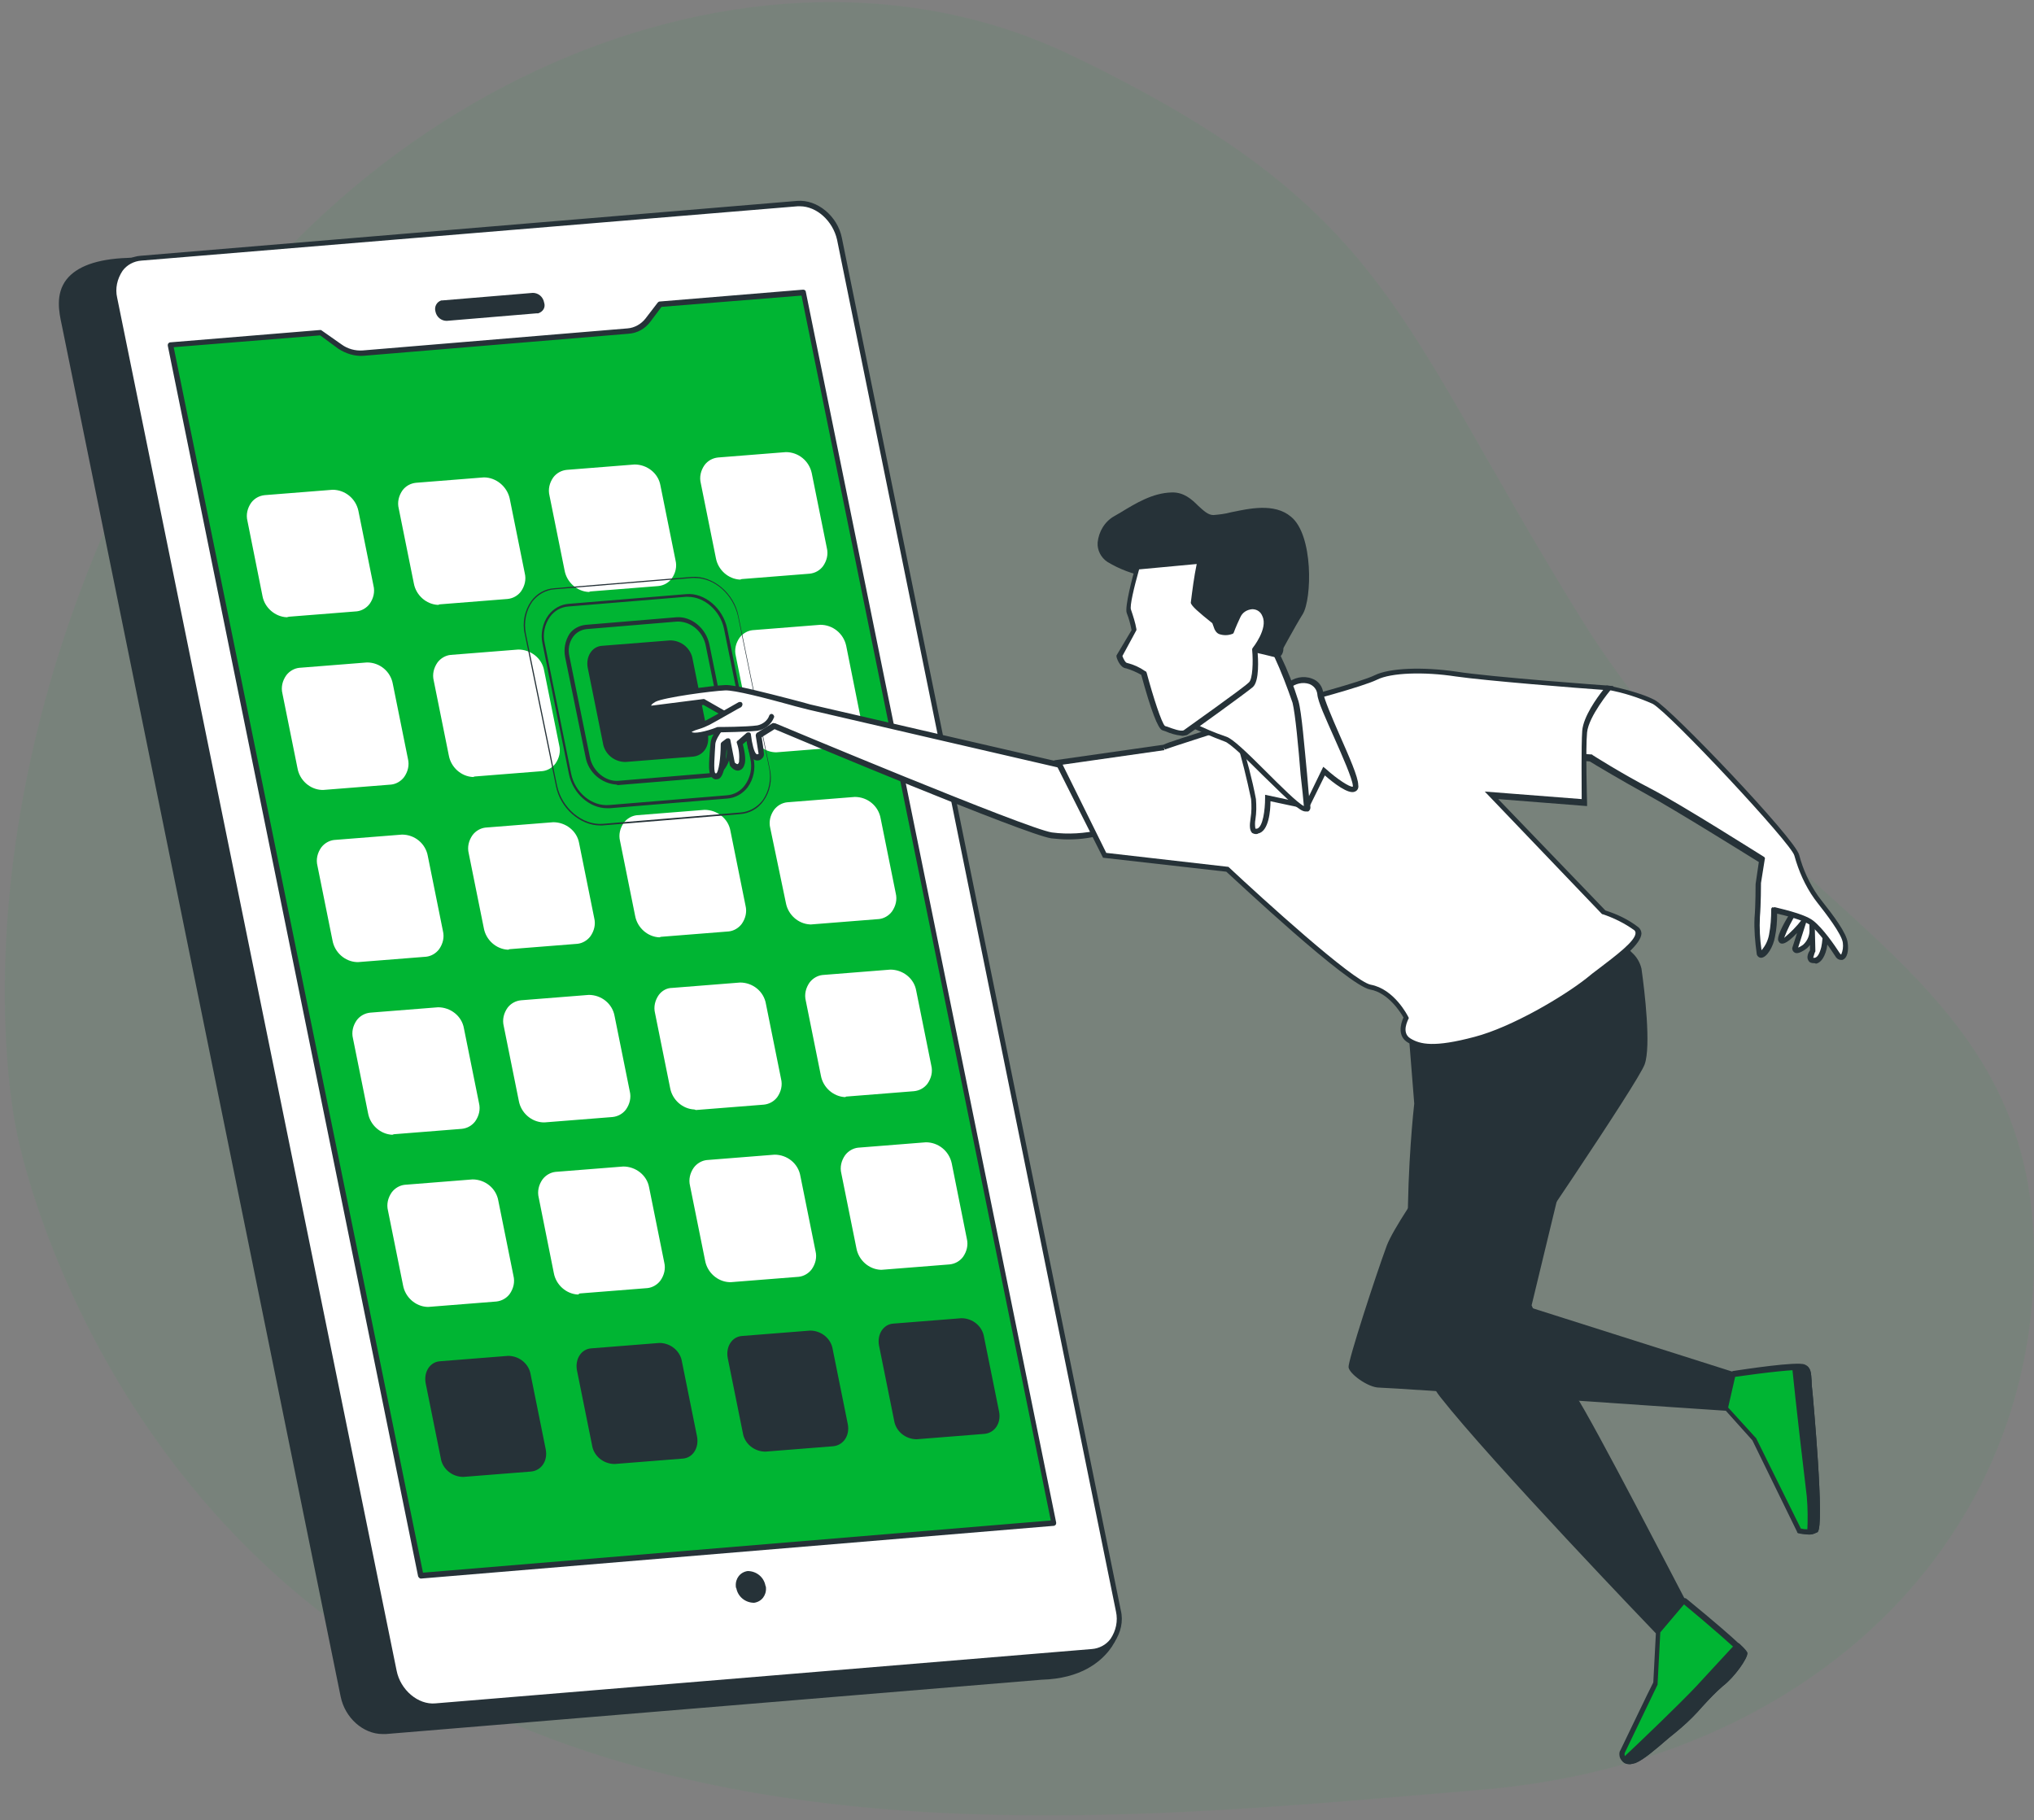 <svg width="238" height="213" viewBox="0 0 238 213" fill="none" xmlns="http://www.w3.org/2000/svg">
<rect x="0" y="0" width="238" height="213" fill="#808080" stroke="none"/>
<g opacity="0.08">
<path opacity="0.08" d="M1.986 132.595C1.986 132.595 9.58 173.573 48.095 195.779C86.604 217.985 134.477 212.688 173.389 209.417C212.301 206.146 238.557 179.796 237.991 146.116C237.425 112.435 206.523 107.242 184.835 72.109C163.14 36.995 162.685 24.426 125.38 6.481C88.081 -11.47 37.391 10.788 15.71 54.601C-5.972 98.413 1.986 132.595 1.986 132.595Z" fill="#00B533"/>
<path opacity="0.7" d="M1.986 132.595C1.986 132.595 9.58 173.573 48.095 195.779C86.604 217.985 134.477 212.688 173.389 209.417C212.301 206.146 238.557 179.796 237.991 146.116C237.425 112.435 206.523 107.242 184.835 72.109C163.14 36.995 162.685 24.426 125.38 6.481C88.081 -11.47 37.391 10.788 15.71 54.601C-5.972 98.413 1.986 132.595 1.986 132.595Z" fill="#00B533"/>
</g>
<g clip-path="url(#clip0)">
<path d="M121.883 196.232L45.084 202.59C42.879 202.778 40.674 200.953 40.169 198.498L7.534 37.922C7.03 35.467 6.022 30.872 14.969 30.431L92.587 24.451C94.793 24.262 96.998 26.087 97.502 28.542L130.641 189.308C131.145 191.511 128.751 196.043 121.883 196.232Z" fill="#263238"/>
<path d="M44.769 202.904C42.501 202.904 40.359 201.016 39.855 198.498L7.219 37.984C6.904 36.537 6.463 34.397 7.786 32.697C8.983 31.186 11.315 30.305 14.906 30.179L92.587 24.199C94.918 24.01 97.313 25.962 97.817 28.543L130.956 189.308C131.208 190.441 130.767 191.889 129.759 193.148C128.751 194.407 126.546 196.421 121.883 196.547L45.147 202.904C45.021 202.904 44.895 202.904 44.769 202.904ZM92.902 24.766H92.65L14.969 30.746C11.63 30.934 9.361 31.69 8.29 33.075C7.156 34.585 7.534 36.474 7.786 37.796L40.485 198.372C40.926 200.638 43.005 202.401 45.021 202.212L121.82 195.854C126.231 195.728 128.373 193.84 129.255 192.707C130.074 191.826 130.452 190.567 130.326 189.371L97.187 28.605C96.746 26.402 94.856 24.766 92.902 24.766Z" fill="#263238"/>
<path d="M127.743 193.274L50.943 199.631C48.738 199.82 46.533 197.995 46.029 195.54L13.393 34.963C12.889 32.508 14.276 30.368 16.481 30.179L93.28 23.884C95.486 23.696 97.691 25.521 98.195 27.976L130.83 188.553C131.334 190.945 129.948 193.085 127.743 193.274Z" fill="white"/>
<path d="M50.691 199.946C48.423 199.946 46.281 198.057 45.777 195.603L13.079 35.026C12.764 33.767 13.079 32.382 13.835 31.375C14.465 30.557 15.41 29.99 16.481 29.927L93.281 23.507C95.612 23.318 98.006 25.269 98.51 27.85L131.145 188.427C131.46 189.686 131.145 191.07 130.389 192.141C129.759 192.959 128.814 193.525 127.743 193.588L51.006 199.946H50.691ZM93.596 24.136H93.344L16.544 30.494C15.662 30.557 14.843 30.997 14.339 31.69C13.709 32.634 13.457 33.767 13.709 34.837L46.407 195.477C46.848 197.743 48.927 199.505 50.943 199.316L127.743 192.959C128.625 192.896 129.444 192.455 129.948 191.763C130.578 190.819 130.83 189.686 130.578 188.553L97.943 28.039C97.439 25.836 95.549 24.136 93.596 24.136Z" fill="#263238"/>
<path d="M62.787 36.663L52.266 37.544C51.636 37.544 51.069 37.103 50.943 36.411C50.817 35.907 51.069 35.341 51.636 35.152C51.699 35.152 51.762 35.152 51.762 35.152L62.346 34.27C62.976 34.27 63.543 34.711 63.669 35.404C63.858 35.97 63.543 36.474 62.976 36.663C62.913 36.663 62.85 36.663 62.787 36.663Z" fill="#263238"/>
<path d="M123.333 178.229L49.242 184.335L19.946 40.376L37.523 38.929L39.855 40.565C40.611 41.132 41.556 41.383 42.501 41.321L73.498 38.803C74.443 38.74 75.262 38.299 75.829 37.544L77.278 35.655L94.037 34.27L123.333 178.229Z" fill="#00B533"/>
<path d="M49.242 184.713C49.116 184.713 48.99 184.587 48.927 184.461L19.631 40.44C19.631 40.377 19.631 40.251 19.694 40.188C19.757 40.125 19.82 40.062 19.883 40.062L37.461 38.614C37.523 38.614 37.587 38.614 37.65 38.677L39.981 40.314C40.674 40.817 41.556 41.069 42.438 41.006L73.435 38.425C74.254 38.362 75.01 37.922 75.514 37.292L76.963 35.404C77.026 35.341 77.089 35.278 77.215 35.278L93.974 33.893C94.162 33.893 94.288 34.019 94.288 34.145L123.585 178.167C123.585 178.229 123.585 178.355 123.522 178.418C123.459 178.481 123.396 178.544 123.27 178.544L49.242 184.713ZM20.324 40.628L49.494 184.021L122.955 177.915L93.784 34.586L77.404 35.907L76.081 37.67C75.451 38.488 74.569 38.992 73.498 39.055L42.501 41.636C41.493 41.698 40.485 41.384 39.603 40.817L37.461 39.243L20.324 40.628Z" fill="#263238"/>
<path d="M89.563 185.531C89.374 184.524 88.492 183.832 87.484 183.832C86.602 183.957 86.035 184.713 86.098 185.594C86.098 185.657 86.098 185.783 86.161 185.846C86.35 186.853 87.232 187.545 88.24 187.545C89.122 187.419 89.689 186.664 89.626 185.783C89.626 185.72 89.626 185.657 89.563 185.531Z" fill="#263238"/>
<path d="M41.618 71.22L33.68 71.85C32.357 71.85 31.223 70.906 31.034 69.647L29.27 60.834C29.018 59.512 29.774 58.316 30.971 58.253L38.909 57.561C40.233 57.561 41.367 58.505 41.556 59.827L43.32 68.576C43.572 69.961 42.816 71.157 41.618 71.22Z" fill="white"/>
<path d="M33.554 72.227C32.168 72.164 30.971 71.094 30.719 69.772L28.955 60.96C28.766 60.205 28.955 59.449 29.396 58.82C29.774 58.316 30.341 58.002 30.971 57.938L38.91 57.309C40.359 57.309 41.619 58.316 41.934 59.764L43.698 68.514C43.887 69.269 43.698 70.024 43.257 70.654C42.879 71.157 42.312 71.472 41.745 71.535L33.806 72.164L33.554 72.227ZM39.036 57.938H38.91L30.971 58.568C30.53 58.631 30.152 58.82 29.9 59.197C29.585 59.701 29.459 60.268 29.585 60.834L31.349 69.647C31.538 70.78 32.546 71.598 33.681 71.598L41.619 70.969C42.06 70.906 42.438 70.717 42.69 70.339C43.005 69.898 43.131 69.269 43.005 68.702L41.241 59.953C41.052 58.883 40.17 58.002 39.036 57.938Z" fill="white"/>
<path d="M59.322 69.772L51.384 70.402C50.061 70.402 48.927 69.458 48.738 68.136L46.974 59.386C46.722 58.064 47.478 56.868 48.675 56.806L56.613 56.176C57.936 56.176 59.07 57.12 59.259 58.442L61.023 67.192C61.275 68.513 60.519 69.71 59.322 69.772Z" fill="white"/>
<path d="M51.258 70.78C49.872 70.717 48.675 69.647 48.423 68.262L46.659 59.512C46.47 58.757 46.659 58.002 47.1 57.372C47.478 56.868 48.045 56.554 48.675 56.491L56.613 55.861C58.062 55.861 59.322 56.931 59.637 58.316L61.401 67.066C61.59 67.821 61.401 68.576 60.96 69.206C60.582 69.71 60.015 70.024 59.385 70.087L51.447 70.717L51.258 70.78ZM56.739 56.491H56.613L48.675 57.12C48.234 57.183 47.856 57.372 47.604 57.75C47.289 58.253 47.163 58.82 47.289 59.386L49.053 68.136C49.242 69.269 50.25 70.087 51.384 70.087L59.322 69.458C59.763 69.395 60.141 69.206 60.393 68.891C60.708 68.388 60.834 67.821 60.708 67.255L58.944 58.505C58.755 57.435 57.81 56.554 56.739 56.491Z" fill="white"/>
<path d="M76.963 68.325L69.025 68.954C67.701 68.954 66.567 68.01 66.378 66.688L64.614 57.938C64.362 56.617 65.118 55.421 66.315 55.358L74.254 54.728C75.577 54.728 76.711 55.672 76.9 56.931L78.664 65.744C78.979 67.066 78.223 68.199 76.963 68.325Z" fill="white"/>
<path d="M68.899 69.269C67.513 69.206 66.316 68.136 66.064 66.751L64.299 58.002C64.111 57.246 64.299 56.491 64.741 55.861C65.119 55.358 65.686 55.043 66.316 54.98L74.254 54.351C75.703 54.351 77.026 55.358 77.278 56.806L79.042 65.555C79.231 66.31 79.042 67.066 78.601 67.695C78.223 68.199 77.656 68.514 77.026 68.576L69.088 69.206L68.899 69.269ZM74.38 55.043H74.254L66.316 55.672C65.875 55.672 65.497 55.924 65.245 56.239C64.93 56.743 64.804 57.309 64.93 57.876L66.757 66.625C66.946 67.758 67.954 68.576 69.088 68.576L77.026 67.947C77.467 67.884 77.845 67.695 78.097 67.318C78.412 66.877 78.538 66.248 78.412 65.681L76.648 56.868C76.396 55.924 75.514 55.106 74.38 55.043Z" fill="white"/>
<path d="M94.666 66.877L86.728 67.506C85.405 67.506 84.271 66.562 84.082 65.24L82.318 56.491C82.066 55.169 82.822 53.973 84.019 53.91L91.957 53.281C93.28 53.281 94.414 54.225 94.603 55.547L96.367 64.296C96.62 65.618 95.863 66.751 94.666 66.877Z" fill="white"/>
<path d="M86.602 67.821C85.216 67.758 84.019 66.688 83.767 65.303L82.003 56.554C81.814 55.798 82.003 55.043 82.444 54.413C82.822 53.91 83.389 53.595 84.019 53.532L91.957 52.903C93.407 52.903 94.667 53.91 94.982 55.358L96.746 64.107C96.935 64.863 96.746 65.618 96.305 66.248C95.927 66.751 95.36 67.066 94.73 67.129L86.791 67.758L86.602 67.821ZM92.084 53.532H91.957L84.019 54.162C83.578 54.225 83.2 54.413 82.948 54.791C82.633 55.232 82.507 55.861 82.696 56.365L84.46 65.177C84.649 66.31 85.657 67.129 86.791 67.129L94.73 66.499C95.171 66.436 95.549 66.248 95.801 65.87C96.116 65.366 96.242 64.8 96.116 64.233L94.352 55.484C94.1 54.477 93.218 53.658 92.084 53.532Z" fill="white"/>
<path d="M45.777 91.426L37.839 92.055C36.515 92.055 35.381 91.111 35.192 89.789L33.365 81.04C33.113 79.718 33.869 78.522 35.066 78.459L43.005 77.83C44.328 77.83 45.462 78.774 45.651 80.096L47.415 88.845C47.73 90.167 46.974 91.3 45.777 91.426Z" fill="white"/>
<path d="M37.65 92.433C36.264 92.37 35.067 91.3 34.815 89.915L33.05 81.166C32.861 80.41 33.05 79.655 33.492 79.026C33.87 78.522 34.437 78.207 35.004 78.144L42.942 77.515C44.454 77.515 45.714 78.585 45.966 80.033L47.73 88.782C47.919 89.538 47.73 90.293 47.289 90.922C46.911 91.426 46.344 91.741 45.777 91.804L37.839 92.433H37.65ZM43.131 78.144H43.005L35.067 78.774C34.626 78.774 34.248 79.026 33.996 79.34C33.681 79.781 33.554 80.41 33.681 80.977L35.445 89.79C35.634 90.922 36.642 91.741 37.776 91.741L45.714 91.111C46.155 91.048 46.533 90.86 46.785 90.482C47.1 90.041 47.226 89.412 47.1 88.845L45.336 80.096C45.147 79.026 44.265 78.207 43.131 78.144Z" fill="white"/>
<path d="M63.417 89.978L55.479 90.608C54.156 90.608 53.022 89.664 52.833 88.342L51.069 79.592C50.817 78.27 51.573 77.074 52.77 77.011L60.708 76.382C62.031 76.382 63.165 77.326 63.354 78.648L65.118 87.397C65.37 88.719 64.614 89.852 63.417 89.978Z" fill="white"/>
<path d="M55.353 90.922C53.967 90.859 52.77 89.789 52.518 88.405L50.754 79.655C50.565 78.9 50.754 78.144 51.195 77.515C51.573 77.011 52.14 76.697 52.707 76.634L60.645 76.004C62.094 76.004 63.417 77.011 63.669 78.459L65.433 87.209C65.622 87.964 65.433 88.719 64.992 89.349C64.614 89.852 64.047 90.167 63.48 90.23L55.542 90.859L55.353 90.922ZM60.834 76.697H60.708L52.77 77.326C52.329 77.389 51.951 77.578 51.699 77.956C51.384 78.396 51.258 79.026 51.384 79.592L53.148 88.342C53.337 89.475 54.345 90.293 55.479 90.293L63.417 89.663C63.858 89.663 64.236 89.412 64.488 89.097C64.803 88.656 64.929 88.027 64.803 87.46L63.039 78.711C62.85 77.578 61.905 76.76 60.834 76.697Z" fill="white"/>
<path d="M98.762 87.02L90.823 87.712C89.5 87.712 88.366 86.768 88.177 85.446L86.413 76.697C86.161 75.375 86.917 74.179 88.114 74.116L96.052 73.486C97.376 73.486 98.51 74.43 98.699 75.689L100.463 84.439C100.715 85.761 99.959 86.957 98.762 87.02Z" fill="white"/>
<path d="M90.698 88.027C89.311 87.964 88.114 86.894 87.862 85.509L86.098 76.76C85.909 76.004 86.098 75.249 86.539 74.619C86.917 74.116 87.484 73.801 88.051 73.738L95.99 73.109C97.439 73.109 98.699 74.116 99.014 75.564L100.778 84.376C100.967 85.131 100.778 85.887 100.337 86.516C99.959 87.02 99.392 87.335 98.825 87.397L90.887 88.027H90.698ZM96.179 73.738H96.053L88.114 74.368C87.673 74.368 87.295 74.619 87.043 74.934C86.728 75.375 86.602 76.004 86.728 76.571L88.493 85.32C88.681 86.453 89.689 87.272 90.823 87.272L98.762 86.642C99.203 86.579 99.581 86.39 99.833 86.013C100.148 85.572 100.274 84.943 100.148 84.376L98.384 75.752C98.195 74.619 97.313 73.801 96.179 73.738Z" fill="white"/>
<path d="M49.872 111.632L41.934 112.261C40.611 112.261 39.477 111.317 39.288 109.995L37.523 101.246C37.272 99.924 38.028 98.728 39.225 98.665L47.163 98.035C48.486 98.035 49.62 98.98 49.809 100.301L51.573 109.051C51.825 110.373 51.069 111.506 49.872 111.632Z" fill="white"/>
<path d="M41.744 112.576C40.358 112.513 39.161 111.443 38.909 110.058L37.145 101.309C36.956 100.553 37.145 99.798 37.586 99.168C37.964 98.665 38.531 98.35 39.098 98.287L47.037 97.658C48.549 97.658 49.809 98.728 50.061 100.176L51.825 108.925C52.014 109.68 51.825 110.436 51.384 111.065C51.006 111.569 50.439 111.884 49.872 111.947L41.933 112.576H41.744ZM47.226 98.287H47.1L39.161 98.917C38.72 98.98 38.342 99.168 38.09 99.546C37.775 99.987 37.649 100.616 37.775 101.183L39.539 109.932C39.728 111.065 40.736 111.884 41.87 111.884L49.809 111.254C50.25 111.191 50.628 111.002 50.88 110.625C51.195 110.184 51.321 109.555 51.195 108.988L49.431 100.301C49.242 99.231 48.36 98.413 47.226 98.287Z" fill="white"/>
<path d="M67.513 110.121L59.574 110.751C58.251 110.751 57.117 109.807 56.928 108.485L55.164 99.735C54.912 98.413 55.668 97.217 56.865 97.154L64.803 96.525C66.126 96.525 67.261 97.469 67.45 98.791L69.214 107.541C69.466 108.862 68.71 110.058 67.513 110.121Z" fill="white"/>
<path d="M59.448 111.128C58.062 111.065 56.865 109.995 56.613 108.61L54.849 99.861C54.66 99.106 54.849 98.35 55.29 97.721C55.668 97.217 56.235 96.902 56.802 96.839L64.74 96.21C66.189 96.21 67.512 97.217 67.764 98.665L69.528 107.414C69.717 108.17 69.528 108.925 69.087 109.555C68.709 110.058 68.142 110.373 67.575 110.436L59.637 111.065L59.448 111.128ZM64.929 96.839H64.803L56.865 97.469C56.424 97.532 56.046 97.721 55.794 98.098C55.479 98.539 55.353 99.168 55.479 99.735L57.243 108.485C57.432 109.618 58.44 110.436 59.574 110.436L67.512 109.806C67.953 109.743 68.331 109.555 68.583 109.177C68.898 108.736 69.024 108.107 68.898 107.54L67.134 98.791C66.945 97.784 66 96.965 64.929 96.839Z" fill="white"/>
<path d="M85.216 108.674L77.278 109.303C75.955 109.303 74.821 108.359 74.632 107.037L72.868 98.287C72.616 96.966 73.372 95.77 74.569 95.707L82.507 95.077C83.83 95.077 84.964 96.021 85.153 97.343L86.917 106.093C87.169 107.415 86.413 108.611 85.216 108.674Z" fill="white"/>
<path d="M77.152 109.681C75.766 109.618 74.569 108.548 74.317 107.163L72.553 98.413C72.364 97.658 72.553 96.902 72.994 96.273C73.372 95.769 73.939 95.455 74.506 95.392L82.444 94.762C83.893 94.762 85.216 95.769 85.468 97.217L87.233 105.967C87.421 106.722 87.233 107.477 86.791 108.107C86.413 108.61 85.846 108.925 85.279 108.988L77.341 109.618L77.152 109.681ZM82.633 95.392H82.507L74.569 96.021C74.128 96.084 73.75 96.273 73.498 96.651C73.183 97.091 73.057 97.721 73.183 98.287L74.947 107.037C75.136 108.17 76.144 108.988 77.278 108.988L85.216 108.359C85.657 108.359 86.035 108.107 86.287 107.792C86.603 107.352 86.728 106.722 86.603 106.156L84.838 97.406C84.649 96.273 83.767 95.455 82.633 95.392Z" fill="white"/>
<path d="M102.92 107.226L94.981 107.855C93.659 107.855 92.524 106.911 92.335 105.589L90.571 96.839C90.319 95.517 91.075 94.322 92.272 94.259L100.211 93.629C101.534 93.629 102.668 94.573 102.857 95.895L104.621 104.645C104.873 105.967 104.054 107.1 102.92 107.226Z" fill="white"/>
<path d="M94.792 108.17C93.406 108.107 92.209 107.037 91.957 105.652L90.13 96.902C89.941 96.147 90.13 95.392 90.571 94.762C90.949 94.259 91.516 93.944 92.083 93.881L100.021 93.251C101.534 93.251 102.794 94.322 103.046 95.769L104.81 104.519C104.999 105.274 104.81 106.03 104.369 106.659C103.991 107.163 103.424 107.477 102.857 107.54L94.918 108.17H94.792ZM100.273 93.944H100.147L92.209 94.573C91.768 94.636 91.39 94.825 91.138 95.203C90.823 95.643 90.697 96.273 90.823 96.839L92.587 105.589C92.776 106.722 93.784 107.54 94.918 107.54L102.857 106.911C103.298 106.848 103.676 106.659 103.928 106.281C104.243 105.841 104.369 105.211 104.243 104.645L102.479 95.895C102.29 94.825 101.408 94.007 100.273 93.944Z" fill="white"/>
<path d="M53.967 131.775L46.029 132.404C44.706 132.404 43.572 131.46 43.383 130.201L41.619 121.388C41.367 120.067 42.123 118.871 43.32 118.808L51.258 118.178C52.581 118.178 53.715 119.122 53.904 120.381L55.668 129.131C55.92 130.516 55.164 131.712 53.967 131.775Z" fill="white"/>
<path d="M45.903 132.782C44.517 132.719 43.319 131.649 43.068 130.264L41.303 121.514C41.114 120.759 41.303 120.004 41.745 119.374C42.123 118.871 42.69 118.556 43.319 118.493L51.258 117.864C52.707 117.864 54.03 118.871 54.282 120.318L56.046 129.068C56.235 129.823 56.046 130.579 55.605 131.208C55.227 131.712 54.66 132.027 54.03 132.089L46.092 132.719L45.903 132.782ZM51.384 118.493H51.258L43.319 119.122C42.879 119.185 42.501 119.374 42.248 119.752C41.934 120.255 41.807 120.822 41.934 121.389L43.697 130.138C43.886 131.271 44.895 132.089 46.029 132.089L53.967 131.46C54.408 131.397 54.786 131.208 55.038 130.831C55.353 130.327 55.479 129.76 55.353 129.194L53.526 120.507C53.337 119.374 52.455 118.556 51.384 118.493Z" fill="white"/>
<path d="M71.608 130.327L63.669 130.957C62.346 130.957 61.212 130.012 61.023 128.754L59.259 120.004C59.007 118.682 59.763 117.486 60.96 117.423L68.899 116.794C70.222 116.794 71.356 117.738 71.545 118.997L73.309 127.746C73.624 129.068 72.868 130.201 71.608 130.327Z" fill="white"/>
<path d="M63.543 131.334C62.157 131.271 60.96 130.201 60.708 128.816L58.944 120.067C58.755 119.311 58.944 118.556 59.385 117.926C59.763 117.423 60.33 117.108 60.96 117.045L68.898 116.416C70.347 116.416 71.671 117.423 71.922 118.934L73.687 127.683C73.876 128.439 73.687 129.194 73.246 129.823C72.868 130.327 72.301 130.642 71.671 130.705L63.732 131.334H63.543ZM69.024 117.045H68.898L60.96 117.675C60.519 117.738 60.141 117.926 59.889 118.304C59.574 118.808 59.448 119.374 59.574 119.941L61.338 128.69C61.527 129.823 62.535 130.642 63.669 130.642L71.608 130.012C72.049 129.949 72.427 129.76 72.679 129.383C72.994 128.879 73.12 128.313 72.994 127.746L71.23 118.997C71.04 117.926 70.159 117.108 69.024 117.045Z" fill="white"/>
<path d="M89.311 128.879L81.373 129.509C80.05 129.509 78.916 128.564 78.727 127.306L76.963 118.556C76.711 117.234 77.467 116.038 78.664 115.975L86.602 115.346C87.925 115.346 89.059 116.29 89.248 117.549L91.013 126.361C91.264 127.62 90.508 128.753 89.311 128.879Z" fill="white"/>
<path d="M81.247 129.823C79.861 129.76 78.664 128.69 78.412 127.306L76.648 118.556C76.459 117.801 76.648 117.045 77.089 116.416C77.467 115.912 78.034 115.597 78.664 115.597L86.602 114.968C88.051 114.968 89.374 115.975 89.626 117.486L91.39 126.235C91.579 126.991 91.39 127.746 90.949 128.376C90.571 128.879 90.004 129.194 89.374 129.257L81.436 129.886L81.247 129.823ZM86.728 115.597H86.602L78.664 116.227C78.223 116.29 77.845 116.479 77.593 116.856C77.278 117.36 77.152 117.927 77.278 118.493L79.042 127.243C79.231 128.376 80.239 129.194 81.373 129.194L89.311 128.564C89.752 128.502 90.13 128.313 90.382 127.935C90.697 127.494 90.823 126.865 90.697 126.298L88.933 117.486C88.681 116.479 87.799 115.66 86.728 115.597Z" fill="white"/>
<path d="M107.015 127.431L99.077 128.061C97.754 128.061 96.62 127.117 96.431 125.858L94.604 117.108C94.352 115.786 95.108 114.59 96.305 114.527L104.243 113.898C105.566 113.898 106.7 114.842 106.889 116.101L108.653 124.851C108.968 126.173 108.212 127.306 107.015 127.431Z" fill="white"/>
<path d="M98.888 128.376C97.501 128.313 96.304 127.243 96.052 125.858L94.288 117.108C94.099 116.353 94.288 115.597 94.729 114.968C95.107 114.464 95.674 114.15 96.241 114.087L104.18 113.457C105.629 113.457 106.952 114.464 107.204 115.912L108.968 124.662C109.157 125.417 108.968 126.172 108.527 126.802C108.149 127.306 107.582 127.62 106.952 127.683L99.013 128.313L98.888 128.376ZM104.369 114.087H104.243L96.304 114.716C95.863 114.779 95.485 114.968 95.233 115.346C94.918 115.786 94.792 116.416 94.918 116.982L96.682 125.732C96.871 126.865 97.879 127.683 99.013 127.683L106.952 127.054C107.393 127.054 107.771 126.802 108.023 126.424C108.338 125.921 108.464 125.354 108.338 124.788L106.574 115.975C106.385 115.031 105.503 114.213 104.369 114.087Z" fill="white"/>
<path d="M58.062 151.981L50.124 152.61C48.801 152.61 47.667 151.666 47.478 150.407L45.714 141.657C45.462 140.335 46.218 139.139 47.415 139.076L55.353 138.447C56.676 138.447 57.81 139.391 57.999 140.65L59.764 149.4C60.016 150.722 59.259 151.855 58.062 151.981Z" fill="white"/>
<path d="M49.998 152.925C48.612 152.862 47.415 151.792 47.163 150.407L45.399 141.657C45.21 140.902 45.399 140.147 45.84 139.517C46.218 139.013 46.785 138.699 47.352 138.636L55.29 138.006C56.739 138.006 58.062 139.013 58.314 140.524L60.078 149.274C60.267 150.029 60.078 150.784 59.637 151.414C59.259 151.918 58.692 152.232 58.062 152.295L50.124 152.925H49.998ZM55.479 138.699H55.353L47.415 139.328C46.974 139.328 46.596 139.58 46.344 139.958C46.029 140.398 45.903 141.028 46.029 141.594L47.793 150.344C47.982 151.477 48.99 152.295 50.124 152.295L58.062 151.666C58.503 151.603 58.881 151.414 59.133 151.036C59.448 150.596 59.574 149.966 59.448 149.4L57.684 140.65C57.432 139.58 56.55 138.762 55.479 138.699Z" fill="white"/>
<path d="M75.766 150.533L67.828 151.162C66.505 151.162 65.371 150.218 65.182 148.959L63.418 140.147C63.166 138.825 63.922 137.629 65.119 137.566L73.057 136.937C74.38 136.937 75.514 137.881 75.703 139.14L77.467 147.889C77.719 149.274 76.963 150.407 75.766 150.533Z" fill="white"/>
<path d="M67.638 151.477C66.252 151.414 65.055 150.344 64.803 148.959L63.039 140.147C62.85 139.391 63.039 138.636 63.48 138.007C63.858 137.503 64.425 137.188 64.992 137.125L72.931 136.496C74.38 136.496 75.703 137.503 75.955 138.951L77.719 147.7C77.908 148.456 77.719 149.211 77.278 149.841C76.9 150.344 76.333 150.659 75.766 150.722L67.828 151.351L67.638 151.477ZM73.12 137.188H72.994L65.055 137.818C64.614 137.881 64.236 138.07 63.984 138.447C63.669 138.888 63.543 139.517 63.669 140.084L65.433 148.896C65.622 150.029 66.63 150.848 67.764 150.848L75.703 150.218C76.144 150.155 76.522 149.966 76.774 149.589C77.089 149.148 77.215 148.519 77.089 147.952L75.325 139.203C75.136 138.132 74.254 137.314 73.12 137.188Z" fill="white"/>
<path d="M93.407 149.022L85.468 149.651C84.145 149.651 83.011 148.707 82.822 147.448L81.058 138.699C80.806 137.377 81.562 136.181 82.759 136.118L90.698 135.489C92.021 135.489 93.155 136.433 93.407 137.692L95.171 146.441C95.36 147.763 94.604 148.959 93.407 149.022Z" fill="white"/>
<path d="M85.342 150.029C83.956 149.966 82.759 148.896 82.507 147.512L80.743 138.762C80.554 138.007 80.743 137.251 81.184 136.622C81.562 136.118 82.129 135.803 82.696 135.741L90.634 135.111C92.083 135.111 93.406 136.118 93.658 137.629L95.422 146.379C95.611 147.134 95.422 147.889 94.981 148.519C94.603 149.022 94.036 149.337 93.469 149.4L85.531 150.029H85.342ZM90.823 135.741H90.697L82.759 136.37C82.318 136.433 81.94 136.622 81.688 136.999C81.373 137.44 81.247 138.07 81.373 138.636L83.137 147.386C83.326 148.519 84.334 149.337 85.468 149.337L93.406 148.708C93.847 148.645 94.225 148.456 94.477 148.078C94.792 147.637 94.918 147.008 94.792 146.441L93.028 137.692C92.839 136.622 91.957 135.803 90.823 135.741Z" fill="white"/>
<path d="M111.11 147.574L103.172 148.204C101.849 148.204 100.715 147.26 100.526 146.001L98.762 137.251C98.51 135.929 99.266 134.733 100.463 134.67L108.401 134.041C109.724 134.041 110.858 134.985 111.047 136.244L112.811 145.056C113.063 146.315 112.307 147.511 111.11 147.574Z" fill="white"/>
<path d="M103.046 148.581C101.66 148.518 100.463 147.448 100.211 146.064L98.447 137.314C98.257 136.559 98.447 135.803 98.888 135.174C99.266 134.67 99.833 134.355 100.4 134.293L108.338 133.663C109.787 133.663 111.047 134.67 111.362 136.118L113.126 144.931C113.315 145.686 113.126 146.441 112.685 147.071C112.307 147.574 111.74 147.889 111.11 147.952L103.172 148.581H103.046ZM108.464 134.293H108.338L100.4 134.922C99.959 134.985 99.581 135.174 99.329 135.551C99.013 135.992 98.888 136.622 99.013 137.188L100.778 145.938C100.967 147.071 101.975 147.889 103.109 147.889L111.047 147.26C111.488 147.197 111.866 147.008 112.118 146.63C112.433 146.189 112.559 145.56 112.433 144.993L110.669 136.244C110.48 135.174 109.598 134.355 108.464 134.293Z" fill="white"/>
<path d="M62.158 172.187L54.219 172.816C52.896 172.816 51.762 171.872 51.573 170.613L49.809 161.863C49.557 160.541 50.313 159.345 51.51 159.283L59.449 158.653C60.772 158.653 61.906 159.597 62.095 160.856L63.859 169.606C64.111 170.928 63.355 172.061 62.158 172.187Z" fill="#263238"/>
<path d="M79.861 170.676L71.922 171.305C70.599 171.305 69.465 170.361 69.276 169.102L67.512 160.353C67.26 159.031 68.016 157.835 69.213 157.772L77.152 157.142C78.475 157.142 79.609 158.087 79.798 159.345L81.562 168.095C81.814 169.417 81.058 170.613 79.861 170.676Z" fill="#263238"/>
<path d="M97.501 169.228L89.563 169.858C88.24 169.858 87.106 168.913 86.917 167.654L85.153 158.905C84.901 157.583 85.657 156.387 86.854 156.324L94.792 155.695C96.115 155.695 97.249 156.639 97.438 157.898L99.202 166.647C99.454 167.969 98.698 169.102 97.501 169.228Z" fill="#263238"/>
<path d="M115.205 167.78L107.267 168.41C105.944 168.41 104.81 167.466 104.621 166.207L102.857 157.457C102.605 156.135 103.361 154.939 104.558 154.876L112.496 154.247C113.819 154.247 114.953 155.191 115.142 156.45L116.907 165.2C117.159 166.521 116.402 167.654 115.205 167.78Z" fill="#263238"/>
<path d="M70.222 96.588C67.891 96.588 65.56 94.573 65.056 91.993L61.401 74.179C61.087 72.857 61.401 71.409 62.158 70.339C62.788 69.458 63.796 68.891 64.867 68.828L80.932 67.506C83.389 67.317 85.909 69.395 86.413 72.101L90.068 89.915C90.383 91.237 90.131 92.622 89.311 93.755C88.681 94.636 87.674 95.203 86.539 95.266L70.474 96.588H70.222ZM81.31 67.632H80.995L64.93 68.954C63.859 69.017 62.914 69.584 62.284 70.402C61.528 71.472 61.276 72.857 61.528 74.116L65.182 91.93C65.749 94.573 68.143 96.588 70.537 96.399L86.602 95.077C87.674 95.014 88.618 94.447 89.249 93.629C90.005 92.559 90.257 91.174 90.005 89.915L86.35 72.101C85.783 69.584 83.641 67.632 81.31 67.632Z" fill="#263238"/>
<path d="M71.04 94.573C68.962 94.573 67.008 92.811 66.567 90.545L63.48 75.312C63.228 74.179 63.48 72.92 64.173 71.976C64.74 71.22 65.622 70.717 66.567 70.654L80.302 69.521C82.444 69.332 84.586 71.157 85.09 73.549L88.177 88.782C88.429 89.915 88.177 91.174 87.484 92.119C86.917 92.874 86.035 93.377 85.09 93.44L71.356 94.573C71.23 94.573 71.103 94.573 71.04 94.573ZM80.491 69.835C80.428 69.835 80.302 69.835 80.239 69.835L66.504 70.969C65.622 71.031 64.866 71.472 64.362 72.165C63.732 73.046 63.48 74.179 63.732 75.249L66.819 90.482C67.26 92.748 69.276 94.385 71.293 94.196L85.027 93.063C85.909 93 86.665 92.559 87.169 91.867C87.799 90.986 88.051 89.853 87.799 88.782L84.712 73.549C84.271 71.472 82.444 69.835 80.491 69.835Z" fill="#263238"/>
<path d="M72.112 91.804C70.348 91.678 68.836 90.356 68.521 88.594L66.127 76.885C65.938 75.941 66.127 74.997 66.631 74.179C67.072 73.549 67.828 73.172 68.584 73.109L79.168 72.227C80.869 72.102 82.633 73.486 83.011 75.438L85.405 87.209C85.594 88.153 85.405 89.097 84.838 89.915C84.397 90.545 83.704 90.922 82.885 90.986L72.301 91.867L72.112 91.804ZM79.42 72.731H79.231L68.647 73.612C68.017 73.675 67.45 73.99 67.072 74.493C66.568 75.186 66.442 76.004 66.631 76.823L69.025 88.594C69.34 90.23 70.852 91.489 72.364 91.363L82.948 90.482C83.578 90.419 84.145 90.104 84.523 89.601C85.027 88.908 85.153 88.09 84.964 87.272L82.57 75.501C82.255 73.99 80.995 72.794 79.42 72.731Z" fill="#263238"/>
<path d="M81.121 88.531L73.183 89.16C71.86 89.16 70.726 88.216 70.537 86.894L68.772 78.144C68.52 76.823 69.277 75.626 70.474 75.564L78.412 74.934C79.735 74.934 80.869 75.878 81.058 77.2L82.822 85.95C83.074 87.272 82.318 88.405 81.121 88.531Z" fill="#263238"/>
<path d="M125.285 89.915C125.285 89.915 96.367 83.18 94.729 82.865C93.091 82.551 86.413 80.536 84.838 80.599C83.263 80.662 77.656 81.418 76.585 81.984C75.514 82.551 75.892 83.054 76.459 82.991L82.381 82.173L85.468 83.936C85.468 83.936 83.578 85.824 83.452 87.083C83.2 90.23 83.263 90.986 83.956 90.86C84.649 90.734 84.775 87.209 84.775 87.209L85.279 86.831L85.783 89.475C85.783 89.475 86.476 90.419 86.854 89.349C87.106 88.656 86.602 86.957 86.602 86.957L87.61 86.076C87.61 86.076 87.862 88.279 88.366 88.531C88.87 88.782 89.122 88.531 89.059 88.09C88.996 87.649 88.744 86.013 88.744 86.013L90.571 84.88C90.571 84.88 119.993 97.217 123.017 97.721C125.096 97.973 127.238 97.847 129.255 97.343L125.285 89.915Z" fill="white"/>
<path d="M124.971 98.224C124.341 98.224 123.648 98.161 123.018 98.098C119.994 97.658 93.155 86.39 90.635 85.32L89.123 86.264C89.186 86.705 89.374 87.775 89.374 88.09C89.438 88.405 89.311 88.656 89.059 88.845C88.808 89.034 88.429 89.034 88.177 88.845C87.736 88.593 87.484 87.523 87.358 86.705L86.917 87.083C87.043 87.586 87.358 88.845 87.106 89.475C86.98 89.915 86.728 90.104 86.413 90.167C85.909 90.23 85.531 89.726 85.468 89.663C85.468 89.601 85.405 89.601 85.405 89.538L85.027 87.397C84.964 89.097 84.712 91.111 83.956 91.174C83.704 91.237 83.515 91.174 83.326 90.985C82.885 90.608 82.885 89.663 83.137 87.02C83.2 85.95 84.397 84.565 84.964 83.998L82.318 82.488L76.522 83.243C76.144 83.306 75.829 83.117 75.64 82.802C75.577 82.55 75.577 82.11 76.459 81.606C77.656 80.977 83.389 80.222 84.838 80.159C85.972 80.096 89.752 81.103 92.462 81.795C93.47 82.047 94.352 82.299 94.793 82.425C96.431 82.802 125.034 89.412 125.349 89.475C125.412 89.475 125.538 89.538 125.538 89.601L129.57 97.091C129.633 97.154 129.633 97.28 129.57 97.343C129.507 97.406 129.444 97.469 129.381 97.532C127.932 98.035 126.483 98.224 124.971 98.224ZM90.572 84.628C90.635 84.628 90.635 84.628 90.698 84.628C91.013 84.754 120.12 96.965 123.081 97.406C124.971 97.658 126.924 97.532 128.814 97.091L125.097 90.104C122.892 89.601 96.242 83.432 94.667 83.054C94.226 82.928 93.344 82.739 92.273 82.425C89.752 81.732 85.909 80.725 84.838 80.788C83.263 80.851 77.719 81.606 76.711 82.11C76.27 82.362 76.207 82.488 76.207 82.55C76.207 82.614 76.27 82.55 76.333 82.55H76.396L82.318 81.795C82.381 81.795 82.444 81.795 82.507 81.858L85.594 83.621C85.657 83.684 85.72 83.746 85.72 83.872C85.72 83.998 85.72 84.061 85.657 84.124C85.153 84.628 83.83 86.138 83.704 87.02C83.641 88.216 83.452 90.23 83.704 90.482C83.767 90.482 83.767 90.482 83.83 90.482C84.082 90.293 84.334 88.719 84.334 87.083C84.334 86.957 84.397 86.894 84.46 86.831L84.964 86.453C85.027 86.39 85.153 86.39 85.279 86.39C85.405 86.453 85.468 86.516 85.468 86.642L85.972 89.223C86.098 89.349 86.224 89.412 86.287 89.412C86.35 89.412 86.413 89.349 86.476 89.16C86.539 88.405 86.476 87.649 86.224 86.957C86.161 86.831 86.224 86.705 86.35 86.642L87.358 85.761C87.421 85.698 87.547 85.698 87.673 85.698C87.799 85.761 87.862 85.824 87.862 85.95C87.988 87.02 88.24 88.027 88.492 88.216C88.555 88.279 88.618 88.279 88.744 88.216C88.744 88.216 88.808 88.153 88.744 88.09C88.681 87.649 88.429 86.076 88.429 86.076C88.429 85.95 88.492 85.824 88.555 85.761L90.382 84.628C90.508 84.565 90.508 84.628 90.572 84.628Z" fill="#263238"/>
<path d="M209.898 106.659C209.898 106.659 207.945 109.806 208.449 110.058C208.953 110.31 211.032 107.792 211.032 107.792L210.024 110.939C210.024 110.939 209.961 111.569 211.095 110.814C212.229 110.058 211.977 107.981 211.977 107.981L212.103 111.317C212.103 111.317 211.347 112.513 212.418 112.387C213.489 112.261 213.678 109.681 213.552 108.925C213.3 107.981 212.859 107.163 212.292 106.407C211.662 105.652 210.087 105.841 209.898 106.659Z" fill="white"/>
<path d="M212.229 112.702C211.977 112.702 211.725 112.639 211.599 112.387C211.347 112.01 211.599 111.443 211.788 111.191V110.562C211.662 110.751 211.473 110.939 211.284 111.065C210.654 111.506 210.213 111.632 209.961 111.443C209.772 111.317 209.709 111.128 209.709 110.939L210.276 109.177C208.89 110.625 208.512 110.436 208.323 110.373C208.197 110.31 208.134 110.184 208.071 110.058C207.882 109.429 209.079 107.414 209.646 106.596C209.835 106.093 210.276 105.778 210.78 105.715C211.41 105.526 212.103 105.715 212.544 106.218C213.174 106.974 213.678 107.918 213.867 108.925C213.93 109.618 213.867 110.31 213.741 111.002C213.426 112.324 212.859 112.702 212.481 112.765C212.418 112.702 212.292 112.702 212.229 112.702ZM212.166 112.073C212.229 112.073 212.292 112.073 212.355 112.073C212.67 112.01 212.922 111.569 213.111 110.814C213.237 110.184 213.3 109.555 213.237 108.925C212.985 108.044 212.607 107.226 212.04 106.533C211.725 106.218 211.284 106.156 210.906 106.281C210.654 106.344 210.402 106.533 210.276 106.785C210.276 106.848 210.276 106.848 210.213 106.848C209.646 107.729 209.142 108.736 208.764 109.743C209.52 109.114 210.213 108.422 210.843 107.603C210.969 107.477 211.095 107.477 211.221 107.54C211.347 107.603 211.41 107.792 211.347 107.918L210.402 110.877C210.591 110.814 210.78 110.688 210.969 110.562C211.536 110.058 211.788 109.366 211.725 108.673V107.981C211.725 107.792 211.851 107.666 212.04 107.666C212.229 107.666 212.355 107.792 212.355 107.918C212.355 108.17 212.418 108.422 212.355 108.61L212.418 111.254C212.418 111.317 212.418 111.38 212.355 111.443C212.292 111.632 212.229 111.821 212.166 112.073Z" fill="#263238"/>
<path d="M188.099 80.473C188.099 80.473 191.69 81.166 193.58 82.173C195.47 83.18 209.897 98.413 210.275 100.113C210.716 101.875 211.472 103.575 212.543 105.023C213.3 106.03 215.757 109.051 215.946 110.31C216.135 111.569 215.631 112.576 215.001 111.695C214.371 110.814 213.048 108.799 211.976 107.981C210.905 107.163 207.629 106.47 207.629 106.47C207.629 107.477 207.566 108.485 207.377 109.492C207.062 110.94 205.991 112.198 205.865 111.443C205.676 110.121 205.55 108.736 205.613 107.352C205.739 105.904 205.739 103.386 205.739 103.386L206.18 100.616C206.18 100.616 196.604 94.573 193.013 92.685C189.422 90.797 186.146 88.656 186.146 88.656L183.877 88.468C183.877 88.468 184.003 84.502 185.389 82.865C186.209 82.047 187.091 81.166 188.099 80.473Z" fill="white"/>
<path d="M215.442 112.324C215.127 112.324 214.875 112.136 214.749 111.884C214.182 111.003 212.796 108.988 211.788 108.233C211.031 107.666 208.826 107.1 207.944 106.911C207.944 107.792 207.881 108.736 207.692 109.618C207.503 110.751 206.747 112.073 206.054 112.073C205.802 112.073 205.55 111.821 205.55 111.569C205.361 110.184 205.235 108.799 205.298 107.415C205.424 106.03 205.424 103.512 205.424 103.449L205.802 100.868C204.479 100.05 196.1 94.825 192.887 93.063C189.674 91.3 186.524 89.412 186.02 89.097L183.815 88.908C183.626 88.908 183.5 88.782 183.5 88.594C183.5 88.405 183.626 84.502 185.075 82.802C185.894 81.858 186.839 80.977 187.847 80.285C187.91 80.222 187.973 80.222 188.099 80.222C188.225 80.222 191.753 80.914 193.643 81.921C195.533 82.928 210.086 98.161 210.527 100.05C210.968 101.749 211.724 103.386 212.733 104.834L213.111 105.337C214.56 107.163 216.072 109.177 216.198 110.31C216.324 111.128 216.198 112.136 215.568 112.324C215.568 112.324 215.505 112.324 215.442 112.324ZM207.629 106.156H207.692C207.818 106.219 211.031 106.848 212.165 107.729C213.3 108.611 214.686 110.625 215.253 111.506C215.379 111.695 215.442 111.695 215.442 111.695C215.631 111.254 215.694 110.814 215.631 110.31C215.505 109.303 213.615 106.848 212.67 105.652L212.292 105.149C211.22 103.638 210.464 101.938 209.96 100.113C209.645 98.728 195.407 83.495 193.391 82.362C191.69 81.606 189.926 81.04 188.162 80.725C187.217 81.418 186.398 82.173 185.642 83.054C184.571 84.313 184.319 87.209 184.256 88.153L186.209 88.279C186.272 88.279 186.335 88.279 186.335 88.342C186.335 88.342 189.674 90.482 193.202 92.307C196.73 94.133 206.243 100.176 206.369 100.239C206.495 100.302 206.558 100.428 206.495 100.553L206.054 103.323C206.054 103.386 206.054 105.841 205.928 107.289C205.865 108.611 205.928 109.87 206.117 111.191C206.558 110.688 206.873 110.058 206.999 109.366C207.188 108.359 207.251 107.415 207.251 106.407C207.251 106.282 207.314 106.219 207.377 106.156C207.503 106.219 207.566 106.156 207.629 106.156Z" fill="#263238"/>
<path d="M165.292 121.2L165.922 129.194C165.922 129.194 162.961 155.632 168.883 163.248C174.805 170.865 194.021 190.819 194.021 190.819L197.045 187.231C197.045 187.231 186.335 166.458 184.319 163.5C182.303 160.541 179.089 152.799 179.089 152.799C179.089 152.799 185.705 125.228 186.209 122.773C186.713 120.319 186.461 113.709 186.335 113.08C186.209 112.45 178.774 116.164 174.427 117.675C170.08 119.186 165.292 121.2 165.292 121.2Z" fill="#263238"/>
<path d="M193.958 191.196C193.895 191.196 193.769 191.133 193.706 191.07C193.517 190.882 174.427 170.99 168.505 163.437C162.583 155.883 165.355 130.201 165.481 129.131L164.851 121.2C164.851 121.074 164.914 120.948 165.04 120.885C165.103 120.885 169.765 118.997 174.112 117.423C175.94 116.794 178.397 115.723 180.539 114.779C184.76 112.954 185.894 112.513 186.272 112.765C186.398 112.828 186.461 112.954 186.461 113.017C186.524 113.646 186.776 120.319 186.335 122.836C185.894 125.228 179.72 150.659 179.216 152.736C179.594 153.617 182.555 160.604 184.382 163.311C186.335 166.207 196.667 186.224 197.108 187.042C197.171 187.168 197.171 187.294 197.045 187.357L194.021 190.945C194.147 191.133 194.021 191.196 193.958 191.196ZM165.607 121.389L166.174 129.194C166.174 129.509 163.276 155.632 169.072 163.059C174.553 170.109 191.69 188.049 193.958 190.378L196.604 187.231C195.533 185.153 185.894 166.458 184.004 163.752C182.051 160.856 178.838 153.303 178.712 152.988C178.712 152.925 178.712 152.862 178.712 152.799C178.775 152.547 185.327 125.228 185.831 122.836C186.272 120.633 186.083 114.779 185.957 113.457C184.256 114.024 182.555 114.716 180.854 115.472C178.712 116.416 176.255 117.423 174.364 118.115C170.647 119.374 166.552 121.011 165.607 121.389Z" fill="#263238"/>
<path d="M176.633 123.151C176.633 123.151 174.553 125.48 175.12 126.047L175.688 126.613C175.688 126.613 164.032 141.846 162.52 145.812C161.008 149.777 157.984 159.408 158.047 159.912C158.11 160.415 160.063 162.052 161.323 161.989C162.583 161.926 201.896 164.696 201.896 164.696L202.778 160.793L174.238 151.729C174.238 151.729 191.375 126.739 192.194 124.41C193.013 122.081 191.942 114.464 191.816 113.331C191.69 112.198 190.178 110.688 188.918 110.876C187.658 111.065 176.948 118.682 176.948 118.682" fill="#263238"/>
<path d="M201.896 165.073C201.518 165.073 162.772 162.367 161.386 162.367C160.063 162.367 157.858 160.73 157.795 159.975C157.732 159.219 160.945 149.337 162.268 145.749C163.717 141.972 173.797 128.627 175.309 126.676L174.931 126.298C174.301 125.606 175.561 123.906 176.444 122.962C176.57 122.836 176.759 122.836 176.885 122.962C177.011 123.088 177.011 123.277 176.885 123.403C176.003 124.41 175.246 125.606 175.372 125.858L175.939 126.424C176.066 126.55 176.066 126.739 175.939 126.865C175.813 126.991 164.284 142.098 162.835 146.001C161.26 150.092 158.425 159.282 158.362 159.975C158.488 160.289 160.252 161.8 161.323 161.8C162.709 161.8 197.927 164.192 201.644 164.444L202.4 161.045L174.112 152.106C173.986 152.043 173.923 151.981 173.923 151.918C173.86 151.855 173.923 151.729 173.986 151.666C179.909 143.042 191.312 126.235 191.879 124.41C192.572 122.333 191.753 115.534 191.501 113.457C191.375 112.891 191.06 112.324 190.556 111.947C190.178 111.506 189.548 111.254 188.981 111.254C188.099 111.38 181.295 116.038 177.137 118.997C177.011 119.122 176.822 119.059 176.696 118.934C176.57 118.808 176.633 118.619 176.759 118.493C177.893 117.738 187.595 110.813 188.855 110.625C189.674 110.562 190.43 110.876 190.934 111.443C191.501 111.947 191.879 112.576 192.068 113.331C192.446 115.975 193.202 122.396 192.446 124.536C191.69 126.676 176.885 148.455 174.679 151.603L202.841 160.541C203.03 160.604 203.093 160.73 203.03 160.919L202.148 164.822C202.148 164.947 202.085 165.073 201.896 165.073Z" fill="#263238"/>
<path d="M144.186 84.817C135.681 87.523 136.122 87.46 136.122 87.46L123.773 89.286L129.255 100.113L143.619 101.749C143.619 101.749 157.669 115.031 160.315 115.535C162.961 116.038 164.536 119.123 164.536 119.123C164.536 119.123 163.528 120.948 164.914 121.766C166.3 122.585 168.316 122.71 172.6 121.577C176.884 120.444 182.996 116.919 185.831 114.653C188.666 112.387 192.761 109.743 191.438 108.61C190.241 107.792 188.981 107.1 187.595 106.659L174.49 93.063L185.327 93.881C185.327 93.881 185.201 87.586 185.39 85.572C185.579 83.558 188.162 80.473 188.162 80.473C188.162 80.473 174.301 79.466 170.332 78.837C166.363 78.207 162.52 78.459 160.945 79.214C159.37 79.97 151.998 81.984 151.62 82.047C151.242 82.11 144.186 84.817 144.186 84.817Z" fill="white"/>
<path d="M167.686 122.711C166.678 122.774 165.67 122.522 164.788 122.018C163.528 121.326 163.843 119.878 164.221 119.06C163.906 118.493 162.457 116.164 160.315 115.787C157.669 115.283 144.753 103.134 143.493 102.001L129.066 100.365L123.333 88.971L136.122 87.146C136.752 86.831 138.642 86.265 144.123 84.502C145.32 84.061 151.117 81.858 151.558 81.795C151.999 81.733 159.307 79.781 160.819 79.026C162.583 78.144 166.489 78.019 170.395 78.585C174.301 79.215 188.036 80.222 188.162 80.222L188.792 80.285L188.414 80.788C188.414 80.788 185.894 83.81 185.705 85.698C185.516 87.587 185.705 93.881 185.705 93.944V94.322L175.309 93.504L187.847 106.533C189.233 106.974 190.556 107.603 191.69 108.485C191.942 108.674 192.068 108.988 192.068 109.24C192.005 110.436 189.863 112.136 187.532 113.898C187.028 114.276 186.524 114.653 186.083 115.031C183.311 117.171 177.199 120.822 172.726 122.018C171.025 122.396 169.324 122.648 167.686 122.711ZM129.444 99.798L143.745 101.435L143.808 101.498C147.714 105.149 158.299 114.779 160.378 115.22C163.15 115.724 164.725 118.871 164.788 118.997L164.851 119.123L164.788 119.249C164.788 119.312 163.906 120.822 165.04 121.515C166.174 122.207 167.812 122.585 172.537 121.326C176.884 120.193 182.933 116.605 185.642 114.465C186.083 114.087 186.587 113.709 187.091 113.332C188.981 111.884 191.375 110.121 191.375 109.177C191.375 109.051 191.312 108.925 191.249 108.862C190.115 108.044 188.855 107.415 187.532 106.974H187.469L187.406 106.911L173.734 92.622L185.075 93.504C185.075 92.182 185.012 87.272 185.138 85.509C185.264 83.873 186.839 81.669 187.595 80.725C184.886 80.537 173.797 79.655 170.332 79.152C166.615 78.585 162.772 78.711 161.134 79.529C159.496 80.348 152.188 82.299 151.684 82.362C151.306 82.425 147.021 84.061 144.375 85.069C137.13 87.398 136.437 87.649 136.311 87.712L136.185 87.461L136.248 87.775L124.341 89.475L129.444 99.798Z" fill="#263238"/>
<path d="M152.944 94.762L158.173 102.127L159.559 100.868L155.716 96.147" fill="white"/>
<path d="M182.807 106.596C183.248 106.533 183.752 106.533 184.193 106.47Z" fill="white"/>
<path d="M144.879 86.453C145.635 88.782 146.202 91.111 146.706 93.503C146.958 95.644 145.95 97.595 147.21 97.28C148.471 96.965 148.408 93.44 148.408 93.44L152.944 94.385L154.96 90.23C154.96 90.23 158.677 93.566 158.614 91.867C158.551 90.167 154.708 82.865 154.456 81.166C154.204 79.466 152.188 79.026 150.739 80.222C149.29 81.418 144.879 86.453 144.879 86.453Z" fill="white"/>
<path d="M146.959 97.595C146.77 97.595 146.644 97.532 146.518 97.469C146.203 97.154 146.203 96.588 146.329 95.769C146.455 95.014 146.455 94.259 146.392 93.503C145.887 91.111 145.32 88.782 144.627 86.516L144.564 86.327L144.69 86.201C144.879 86.013 149.227 81.166 150.613 79.97C151.369 79.277 152.503 79.025 153.511 79.403C154.267 79.655 154.771 80.347 154.834 81.103C154.96 81.858 155.842 83.935 156.724 85.95C157.858 88.531 158.929 90.922 158.929 91.867C158.992 92.181 158.866 92.496 158.551 92.622C157.795 93 156.031 91.615 155.023 90.734L153.07 94.699L148.66 93.755C148.66 94.825 148.471 97.28 147.211 97.532C147.148 97.595 147.022 97.595 146.959 97.595ZM146.896 96.965C146.959 96.965 147.022 96.965 147.085 96.965C147.778 96.776 148.03 94.762 148.03 93.377V93L152.755 94.007L154.834 89.726L155.149 89.978C156.472 91.174 157.921 92.118 158.299 92.055C158.299 92.055 158.299 91.993 158.299 91.93C158.236 91.111 157.102 88.531 156.094 86.264C155.149 84.124 154.204 82.11 154.141 81.229C154.078 80.662 153.7 80.222 153.196 80.033C152.44 79.781 151.558 79.97 150.928 80.536C149.668 81.606 145.888 85.824 145.194 86.579C145.888 88.845 146.518 91.174 146.959 93.503C147.022 94.322 147.022 95.077 146.896 95.895C146.833 96.21 146.833 96.588 146.896 96.965Z" fill="#263238"/>
<path d="M139.02 84.628C140.469 85.32 141.918 85.95 143.43 86.453C145.068 86.957 153.196 96.462 152.944 94.322C152.692 92.181 152.124 83.999 151.62 82.047C150.99 80.222 150.297 78.396 149.478 76.634C149.478 76.634 150.801 75.752 148.659 74.871C146.517 73.99 144.879 75.627 145.005 76.508C145.131 77.389 145.383 79.152 144.816 79.403C144.249 79.655 139.02 84.628 139.02 84.628Z" fill="white"/>
<path d="M152.755 94.951C152.125 94.951 150.991 93.881 147.84 90.797C146.013 88.971 143.934 86.957 143.304 86.768C141.792 86.202 140.343 85.572 138.894 84.88L138.516 84.691L138.831 84.376C140.091 83.18 144.123 79.341 144.69 79.089C144.753 79.026 144.942 78.648 144.69 76.571C144.69 75.941 145.005 75.312 145.572 74.997C146.517 74.305 147.714 74.116 148.785 74.62C149.668 74.997 150.109 75.375 150.172 75.941C150.172 76.256 150.046 76.571 149.857 76.76C150.676 78.459 151.369 80.222 151.936 82.047C152.314 83.369 152.629 87.398 152.944 90.608C153.07 92.245 153.196 93.629 153.322 94.322C153.385 94.699 153.196 94.888 153.07 94.951C152.944 94.951 152.881 94.951 152.755 94.951ZM139.587 84.565C140.847 85.195 142.17 85.761 143.493 86.202C144.249 86.453 145.824 87.964 148.281 90.419C149.794 91.93 151.81 93.944 152.566 94.322C152.503 93.566 152.377 92.245 152.188 90.671C151.936 87.461 151.558 83.495 151.243 82.236C150.613 80.41 149.92 78.585 149.101 76.823L148.974 76.571L149.227 76.445C149.29 76.382 149.542 76.193 149.479 76.004C149.416 75.816 149.353 75.564 148.47 75.249C147.651 74.871 146.643 74.997 145.887 75.564C145.509 75.816 145.32 76.13 145.257 76.571C145.509 78.396 145.509 79.529 144.879 79.781C144.564 79.907 141.981 82.299 139.587 84.565Z" fill="#263238"/>
<path d="M134.295 67.255C132.72 66.94 131.145 66.373 129.759 65.555C127.994 64.359 128.687 61.841 130.515 60.708C132.342 59.575 134.61 58.002 137.004 58.002C139.398 58.002 140.217 60.582 141.918 60.645C143.619 60.708 148.218 58.631 150.801 60.771C153.384 62.911 153.069 70.213 152.124 71.724C151.179 73.234 149.352 76.697 149.352 76.697C149.352 76.697 147.84 76.319 146.706 76.067C145.572 75.815 146.328 75.123 145.068 75.438C143.808 75.752 142.548 76.067 141.477 75.186C140.406 74.305 140.091 73.36 139.398 72.605C138.705 71.85 137.508 70.15 137.697 69.521C137.823 68.828 137.949 68.073 137.949 67.317L134.295 67.255Z" fill="#263238"/>
<path d="M149.604 77.011L149.352 76.948C149.352 76.948 147.903 76.571 146.706 76.319C146.328 76.256 145.95 76.004 145.761 75.689L145.698 75.626C145.509 75.626 145.383 75.626 145.194 75.689C143.871 76.004 142.548 76.319 141.351 75.375C140.721 74.871 140.217 74.305 139.839 73.612C139.65 73.297 139.461 73.046 139.209 72.731C139.209 72.731 137.13 70.339 137.445 69.332C137.571 68.765 137.697 68.136 137.697 67.569L134.232 67.506C132.594 67.192 131.019 66.625 129.57 65.744C128.814 65.24 128.373 64.359 128.436 63.478C128.562 62.219 129.255 61.023 130.389 60.393L131.145 59.953C132.909 58.883 134.862 57.687 137.067 57.624C138.516 57.561 139.461 58.442 140.217 59.197C140.847 59.764 141.351 60.267 141.981 60.267C142.674 60.205 143.304 60.142 143.997 59.953C146.139 59.512 149.1 58.82 151.053 60.456C153.7 62.597 153.511 70.087 152.44 71.85C151.494 73.36 149.667 76.76 149.667 76.76L149.604 77.011ZM145.572 74.997C145.824 74.997 146.076 75.123 146.202 75.375C146.265 75.501 146.391 75.626 146.769 75.752C147.651 75.941 148.722 76.193 149.226 76.319C149.667 75.564 151.116 72.92 151.873 71.598C152.818 70.087 152.944 62.911 150.612 61.023C148.911 59.638 146.076 60.205 144.06 60.645C143.367 60.834 142.611 60.96 141.918 60.96C141.036 60.96 140.343 60.331 139.713 59.701C138.957 59.009 138.201 58.316 137.067 58.316H137.004C134.988 58.316 133.098 59.512 131.397 60.519L130.641 60.96C129.696 61.464 129.066 62.471 129.003 63.541C128.94 64.233 129.318 64.863 129.885 65.24C131.208 66.059 132.72 66.562 134.232 66.877L138.264 66.94V67.255C138.264 68.01 138.138 68.765 137.949 69.521C137.823 69.835 138.642 71.22 139.587 72.29C139.839 72.605 140.028 72.92 140.28 73.234C140.595 73.864 141.099 74.368 141.603 74.808C142.611 75.564 143.745 75.312 144.942 74.997C145.194 74.997 145.383 74.997 145.572 74.997Z" fill="#263238"/>
<path d="M133.161 66.373C133.161 66.373 131.901 70.843 132.153 71.535C132.405 72.227 132.594 72.983 132.72 73.738L130.956 76.697C130.956 76.697 131.271 77.829 131.838 77.892C132.531 78.081 133.224 78.396 133.791 78.774C133.791 78.774 135.492 85.005 136.059 85.194C136.626 85.383 138.012 86.076 138.579 85.698C139.146 85.32 145.509 80.788 146.265 80.096C147.021 79.403 146.706 76.004 146.706 76.004C146.706 76.004 148.659 73.612 147.903 71.975C147.147 70.339 145.32 70.905 144.753 72.101C144.186 73.297 143.997 73.927 143.997 73.927C143.997 73.927 142.611 74.368 142.359 73.549L142.107 72.731C142.107 72.731 139.713 70.905 139.65 70.465C139.587 70.024 140.406 65.618 140.406 65.618L133.161 66.373Z" fill="white"/>
<path d="M138.201 86.076C137.571 86.013 136.941 85.824 136.374 85.572L135.996 85.446C135.492 85.257 134.673 83.117 133.539 78.963C132.972 78.648 132.405 78.396 131.775 78.207C131.019 78.144 130.641 76.948 130.641 76.823V76.697L132.405 73.738C132.279 73.046 132.09 72.353 131.838 71.724C131.586 71.031 132.531 67.444 132.846 66.373L132.909 66.185L140.91 65.429L140.847 65.807C140.532 67.569 140.028 70.213 140.091 70.528C140.784 71.283 141.603 71.976 142.422 72.542L142.485 72.605L142.8 73.549C142.8 73.612 142.863 73.675 142.926 73.738C143.241 73.864 143.556 73.864 143.871 73.738C143.934 73.486 144.186 72.92 144.564 72.039C144.879 71.283 145.635 70.717 146.517 70.717C147.273 70.717 147.966 71.22 148.281 71.913C149.037 73.486 147.525 75.689 147.147 76.193C147.21 77.011 147.399 79.718 146.58 80.41C145.761 81.103 139.398 85.698 138.894 86.013C138.579 86.076 138.39 86.139 138.201 86.076ZM131.334 76.76C131.46 77.137 131.712 77.578 131.901 77.578C132.657 77.767 133.35 78.082 133.98 78.522L134.106 78.585L134.169 78.711C134.925 81.543 135.933 84.628 136.311 84.943C136.437 85.006 136.563 85.006 136.689 85.069C137.193 85.257 138.201 85.635 138.516 85.446C139.02 85.069 145.446 80.536 146.139 79.844C146.58 79.466 146.643 77.389 146.517 76.067V75.941L146.58 75.815C146.58 75.815 148.407 73.549 147.714 72.102C147.525 71.598 147.084 71.283 146.517 71.283C145.887 71.346 145.383 71.661 145.131 72.227C144.564 73.423 144.375 73.99 144.375 73.99L144.312 74.116L144.186 74.179C143.682 74.368 143.115 74.368 142.611 74.179C142.359 74.053 142.233 73.864 142.107 73.612L141.855 72.92C140.28 71.661 139.398 70.906 139.335 70.528C139.524 69.017 139.713 67.506 140.028 65.996L133.287 66.625C132.72 68.639 132.153 70.969 132.342 71.346C132.594 72.102 132.846 72.857 132.972 73.612V73.738L131.334 76.76Z" fill="#263238"/>
<path d="M86.539 82.488C86.539 82.488 83.893 83.999 82.822 84.565C81.751 85.132 80.176 85.195 80.68 85.824C81.184 86.453 84.082 85.383 84.082 85.383C84.082 85.383 87.358 85.383 88.618 85.195C89.374 85.069 90.004 84.565 90.319 83.81" fill="white"/>
<path d="M81.373 86.327C81.058 86.39 80.68 86.264 80.428 86.013C80.302 85.824 80.239 85.635 80.302 85.446C80.428 85.068 80.932 84.88 81.562 84.691C81.94 84.565 82.318 84.439 82.696 84.25C83.767 83.684 86.413 82.173 86.413 82.173C86.539 82.11 86.791 82.11 86.854 82.299C86.917 82.425 86.854 82.614 86.728 82.739C86.665 82.739 84.082 84.25 83.011 84.817C82.633 85.005 82.192 85.194 81.751 85.32C81.499 85.383 81.184 85.509 80.932 85.635C81.121 85.887 82.57 85.635 83.956 85.068C84.019 85.068 84.019 85.068 84.082 85.068C84.145 85.068 87.358 85.068 88.618 84.88C89.248 84.754 89.815 84.313 90.004 83.747C90.067 83.558 90.256 83.495 90.382 83.558C90.508 83.621 90.634 83.809 90.571 83.935C90.256 84.754 89.5 85.383 88.618 85.509C87.421 85.635 84.523 85.698 84.082 85.698C83.263 86.076 82.318 86.264 81.373 86.327Z" fill="#263238"/>
<path d="M193.958 190.881L193.643 196.924L189.8 204.918C189.548 205.422 189.989 206.492 191.186 205.989C192.383 205.485 194.966 203.093 196.352 201.96C197.738 200.827 199.943 197.994 201.266 196.987C202.589 195.98 204.038 193.903 203.975 193.462C203.912 193.022 196.982 187.23 196.982 187.23L193.958 190.881Z" fill="#00B533"/>
<path d="M190.682 206.429C190.052 206.429 189.485 205.926 189.485 205.296C189.485 205.108 189.485 204.982 189.611 204.793C189.863 204.289 193.076 197.554 193.454 196.862L193.769 190.882C193.769 190.819 193.769 190.756 193.832 190.693L196.856 187.105C196.982 186.979 197.171 186.979 197.297 187.042C204.353 192.833 204.416 193.274 204.416 193.462C204.479 194.092 202.841 196.358 201.581 197.302C200.699 198.058 199.943 198.876 199.187 199.694C198.431 200.575 197.549 201.457 196.667 202.212C196.289 202.527 195.785 202.967 195.218 203.408C193.832 204.604 192.32 205.926 191.375 206.303C191.123 206.366 190.871 206.429 190.682 206.429ZM194.273 191.007L193.958 196.987C193.958 197.05 193.958 197.05 193.958 197.113L190.115 205.108C190.052 205.296 190.115 205.548 190.241 205.674C190.43 205.863 190.745 205.926 191.123 205.737C191.942 205.422 193.517 204.037 194.777 202.967C195.344 202.527 195.785 202.086 196.226 201.771C197.108 201.016 197.927 200.198 198.62 199.316C199.376 198.435 200.195 197.554 201.14 196.799C202.211 195.917 203.093 194.847 203.723 193.588C203.282 193.022 199.565 189.811 197.045 187.734L194.273 191.007Z" fill="#263238"/>
<path d="M201.329 197.05C202.652 196.106 204.101 193.966 204.038 193.525C203.786 193.211 203.534 192.896 203.219 192.644C202.274 193.651 200.384 195.791 198.683 197.554C196.793 199.631 191.879 204.226 190.115 205.926C190.43 206.178 190.871 206.178 191.249 205.989C192.446 205.485 195.029 203.093 196.415 201.96C197.801 200.827 200.006 198.057 201.329 197.05Z" fill="#263238"/>
<path d="M190.682 206.429C190.367 206.429 190.115 206.366 189.926 206.178C189.863 206.115 189.8 206.052 189.8 205.926C189.8 205.863 189.863 205.737 189.926 205.674C191.879 203.849 196.604 199.316 198.494 197.302C200.195 195.477 202.022 193.462 203.03 192.392C203.093 192.329 203.156 192.266 203.282 192.266C203.345 192.266 203.471 192.266 203.534 192.329C204.353 193.085 204.416 193.273 204.479 193.399C204.542 194.029 202.904 196.295 201.644 197.239C200.762 197.994 200.006 198.813 199.25 199.631C198.494 200.512 197.612 201.394 196.73 202.149C196.352 202.464 195.848 202.904 195.281 203.345C193.895 204.541 192.383 205.863 191.438 206.24C191.123 206.366 190.871 206.429 190.682 206.429ZM190.682 205.8C190.808 205.8 190.997 205.8 191.123 205.674C191.942 205.359 193.517 203.974 194.777 202.904C195.344 202.464 195.785 202.023 196.226 201.708C197.108 200.953 197.927 200.135 198.62 199.253C199.376 198.372 200.195 197.491 201.14 196.736C202.211 195.854 203.093 194.784 203.723 193.525C203.597 193.336 203.408 193.148 203.219 193.022C202.211 194.155 200.447 196.043 198.935 197.743C197.171 199.694 192.824 203.786 190.682 205.8Z" fill="#263238"/>
<path d="M201.896 164.759L205.236 168.473L210.528 179.236C210.528 179.236 211.851 179.551 212.418 179.174C212.985 178.796 212.04 165.388 211.725 163.374C211.41 161.36 211.788 160.478 210.969 160.164C210.15 159.849 202.779 160.919 202.779 160.919L201.896 164.759Z" fill="#00B533"/>
<path d="M211.473 179.551C211.095 179.551 210.78 179.488 210.465 179.425C210.402 179.425 210.276 179.362 210.276 179.236L205.046 168.536L201.77 164.885C201.707 164.822 201.644 164.696 201.707 164.57L202.589 160.667C202.589 160.541 202.715 160.415 202.841 160.415C204.101 160.227 210.276 159.282 211.158 159.66C211.914 159.975 211.914 160.604 211.977 161.548C211.977 161.989 212.04 162.493 212.103 163.122C212.103 163.248 213.552 178.607 212.67 179.236C212.292 179.488 211.914 179.614 211.473 179.551ZM210.717 178.859C211.221 178.985 211.725 178.985 212.166 178.796C212.544 177.663 211.725 165.703 211.41 163.311C211.347 162.744 211.284 162.241 211.284 161.674C211.221 160.73 211.221 160.478 210.843 160.353C210.402 160.164 206.558 160.604 203.03 161.108L202.211 164.696L205.424 168.221L205.487 168.284L210.717 178.859Z" fill="#263238"/>
<path d="M210.968 160.038C210.653 159.975 210.275 159.912 209.96 159.975C210.401 163.689 211.41 173.068 211.725 175.019C211.851 176.404 211.914 177.852 211.788 179.236C212.04 179.236 212.229 179.173 212.418 179.048C212.985 178.67 212.04 165.262 211.725 163.248C211.41 161.234 211.851 160.415 210.968 160.038Z" fill="#263238"/>
<path d="M211.788 179.551C211.725 179.551 211.599 179.488 211.536 179.488C211.473 179.425 211.41 179.362 211.473 179.236C211.536 177.852 211.536 176.467 211.41 175.082C211.158 173.068 210.087 163.878 209.708 160.038C209.708 159.975 209.708 159.849 209.772 159.786C209.835 159.723 209.898 159.66 210.024 159.66C210.402 159.597 210.78 159.66 211.158 159.723C211.914 160.038 211.914 160.667 211.977 161.611C211.977 162.052 212.04 162.556 212.103 163.185C212.103 163.311 213.552 178.67 212.67 179.299C212.355 179.425 212.103 179.551 211.788 179.551ZM210.339 160.29C210.78 164.318 211.788 173.068 212.04 175.019C212.166 176.278 212.229 177.6 212.166 178.859H212.229C212.607 177.726 211.788 165.766 211.473 163.374C211.41 162.807 211.347 162.304 211.347 161.737C211.284 160.793 211.284 160.541 210.906 160.415C210.717 160.29 210.528 160.29 210.339 160.29Z" fill="#263238"/>
</g>
<defs>
<clipPath id="clip0">
<rect width="209.357" height="182.923" fill="white" transform="translate(6.904 23.507)"/>
</clipPath>
</defs>
</svg>

